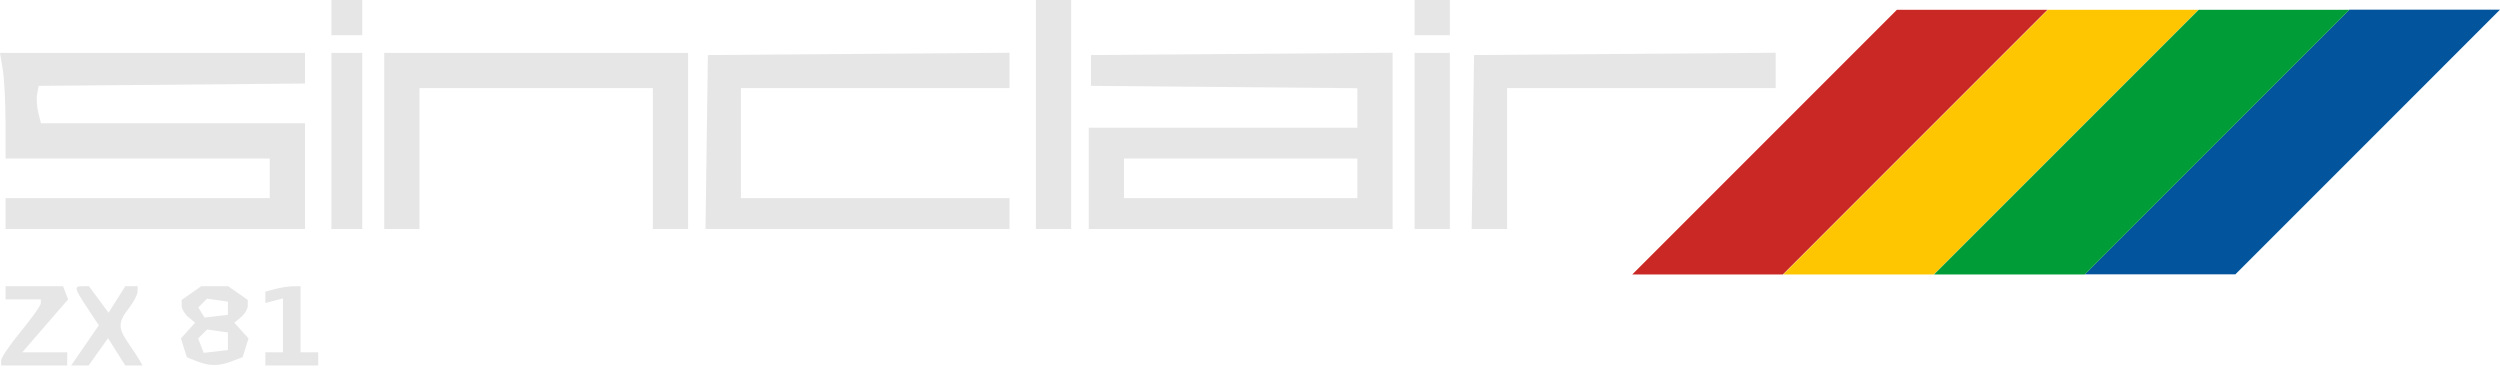 <?xml version="1.0" encoding="UTF-8" standalone="no"?>
<!-- Created with Inkscape (http://www.inkscape.org/) -->

<svg
   xmlns:dc="http://purl.org/dc/elements/1.1/"
   xmlns:cc="http://creativecommons.org/ns#"
   xmlns:rdf="http://www.w3.org/1999/02/22-rdf-syntax-ns#"
   xmlns:svg="http://www.w3.org/2000/svg"
   xmlns="http://www.w3.org/2000/svg"
   xmlns:sodipodi="http://sodipodi.sourceforge.net/DTD/sodipodi-0.dtd"
   xmlns:inkscape="http://www.inkscape.org/namespaces/inkscape"
   width="567.758"
   height="84"
   id="svg2"
   version="1.1"
   inkscape:version="0.92.5 (2060ec1f9f, 2020-04-08)"
   sodipodi:docname="zx81-clear.svg">
  <defs
     id="defs4" />
  <sodipodi:namedview
     id="base"
     pagecolor="#ffffff"
     bordercolor="#666666"
     borderopacity="1.0"
     inkscape:pageopacity="0.0"
     inkscape:pageshadow="2"
     inkscape:zoom="1.4142136"
     inkscape:cx="341.0127"
     inkscape:cy="72.656855"
     inkscape:document-units="px"
     inkscape:current-layer="layer1"
     showgrid="false"
     inkscape:window-width="2488"
     inkscape:window-height="1376"
     inkscape:window-x="72"
     inkscape:window-y="27"
     inkscape:window-maximized="1"
     fit-margin-top="0"
     fit-margin-left="0"
     fit-margin-right="0"
     fit-margin-bottom="0" />
  <g
     inkscape:label="Calque 1"
     inkscape:groupmode="layer"
     id="layer1"
     transform="translate(-80.037,-570.649)">
    <g
       id="g3047"
       transform="translate(-4.773,73.716)">
      <path
         style="fill:#e6e6e6"
         d="m 85.071,578.785 c 0,-0.632 2.025,-3.609 4.5,-6.615 2.475,-3.006 4.5,-5.864 4.5,-6.351 l 0,-0.885 -4,0 -4,0 0,-1.5 0,-1.5 6.531,0 6.531,0 0.573,1.494 0.573,1.494 -5.203,6.006 -5.203,6.006 5.099,0 5.099,0 0,1.5 0,1.5 -7.5,0 -7.5,0 0,-1.149 z m 19.043,-3.414 3.139,-4.563 -2.591,-3.916 c -3.007,-4.543 -3.101,-4.959 -1.121,-4.959 l 1.47,0 2.224,3.008 2.224,3.008 1.904,-3.008 1.904,-3.008 1.402,0 1.402,0 -0.022,1.25 c -0.012,0.688 -0.902,2.375 -1.978,3.75 -2.446,3.127 -2.475,4.505 -0.164,7.846 1.01,1.46 2.161,3.217 2.559,3.904 l 0.723,1.25 -1.961,0 -1.961,0 -1.961,-3.097 -1.961,-3.097 -2.205,3.097 -2.205,3.097 -1.98,0 -1.98,0 3.139,-4.563 z m 25.295,3.564 -2.162,-0.872 -0.678,-2.136 -0.678,-2.136 1.615,-1.785 1.615,-1.785 -1.525,-1.266 c -0.839,-0.696 -1.525,-1.86 -1.525,-2.587 l 0,-1.321 2.223,-1.557 2.223,-1.557 3.055,0 3.055,0 2.223,1.557 2.223,1.557 0,1.321 c 0,0.726 -0.686,1.89 -1.525,2.587 l -1.525,1.266 1.615,1.785 1.615,1.785 -0.676,2.129 -0.676,2.129 -2.48,0.943 c -2.97,1.129 -5.11,1.114 -8.011,-0.056 z m 7.162,-4.501 0,-2 -2.365,-0.335 -2.365,-0.335 -1.017,1.017 -1.017,1.017 0.627,1.634 0.627,1.634 2.756,-0.317 2.756,-0.317 0,-2 z m 0,-7.5 0,-1.5 -2.365,-0.335 -2.365,-0.335 -0.998,0.998 -0.998,0.998 0.707,1.144 0.707,1.144 2.656,-0.307 2.656,-0.307 0,-1.5 z m 8.5,11.5 0,-1.5 2,0 2,0 0,-6.117 0,-6.117 -2,0.523 -2,0.523 0,-1.29 0,-1.29 2.25,-0.603 c 1.238,-0.332 3.038,-0.609 4,-0.617 l 1.75,-0.014 0,7.5 0,7.5 2,0 2,0 0,1.5 0,1.5 -6,0 -6,0 0,-1.5 z m -59,-33 0,-3.5 30,0 30,0 0,-4.5 0,-4.5 -30,0 -30,0 -0.011,-8.25 c -0.006,-4.537 -0.29,-9.938 -0.631,-12 l -0.62,-3.75 34.631,0 34.631,0 0,3.485 0,3.485 -30.237,0.265 -30.237,0.265 -0.352,1.829 c -0.194,1.006 -0.078,2.918 0.256,4.25 l 0.608,2.421 29.981,0 29.981,0 0,12 0,12 -34,0 -34,0 0,-3.5 z m 74,-16.5 0,-20 3.5,0 3.5,0 0,20 0,20 -3.5,0 -3.5,0 0,-20 z m 12,0 0,-20 34.5,0 34.5,0 0,20 0,20 -4,0 -4,0 0,-16 0,-16 -26.5,0 -26.5,0 0,16 0,16 -4,0 -4,0 0,-20 z m 73.229,0.25 0.271,-19.75 34.25,-0.263 34.25,-0.263 0,4.013 0,4.013 -30.5,0 -30.5,0 0,12.5 0,12.5 30.5,0 30.5,0 0,3.5 0,3.5 -34.521,0 -34.521,0 0.271,-19.75 z m 74.771,-6.25 0,-26 4,0 4,0 0,26 0,26 -4,0 -4,0 0,-26 z m 12,14.5 0,-11.5 30.5,0 30.5,0 0,-4.485 0,-4.485 -30.25,-0.265 -30.25,-0.265 0,-3.5 0,-3.5 34.25,-0.263 34.25,-0.263 0,20.013 0,20.013 -34.5,0 -34.5,0 0,-11.5 z m 61,0 0,-4.5 -26.5,0 -26.5,0 0,4.5 0,4.5 26.5,0 26.5,0 0,-4.5 z m 13,-8.5 0,-20 4,0 4,0 0,20 0,20 -4,0 -4,0 0,-20 z m 13.229,0.25 0.271,-19.75 34.25,-0.263 34.25,-0.263 0,4.013 0,4.013 -30.5,0 -30.5,0 0,16 0,16 -4.021,0 -4.021,0 0.271,-19.75 z m -259.229,-28.25 0,-4 3.5,0 3.5,0 0,4 0,4 -3.5,0 -3.5,0 0,-4 z m 246,0 0,-4 4,0 4,0 0,4 0,4 -4,0 -4,0 0,-4 z"
         id="path3051"
         inkscape:connector-curvature="0" />
    </g>
    <polygon
       transform="translate(80.866,570.701)"
       style="fill:#ca2825"
       points="429.958,2.173 369.855,62.285 404.062,62.285 464.167,2.173 "
       id="polygon42" />
    <polygon
       transform="translate(80.866,570.701)"
       style="fill:#fdc601"
       points="464.244,2.173 404.138,62.285 438.347,62.285 498.451,2.173 "
       id="polygon44" />
    <polygon
       transform="translate(80.866,570.67)"
       style="fill:#02559c"
       points="472.617,62.285 506.826,62.285 566.929,2.173 532.722,2.173 "
       id="polygon48" />
    <polygon
       transform="translate(80.866,570.701)"
       style="fill:#009c37"
       points="498.501,2.173 438.398,62.285 472.605,62.285 532.71,2.173 "
       id="polygon46" />
  </g>
</svg>
